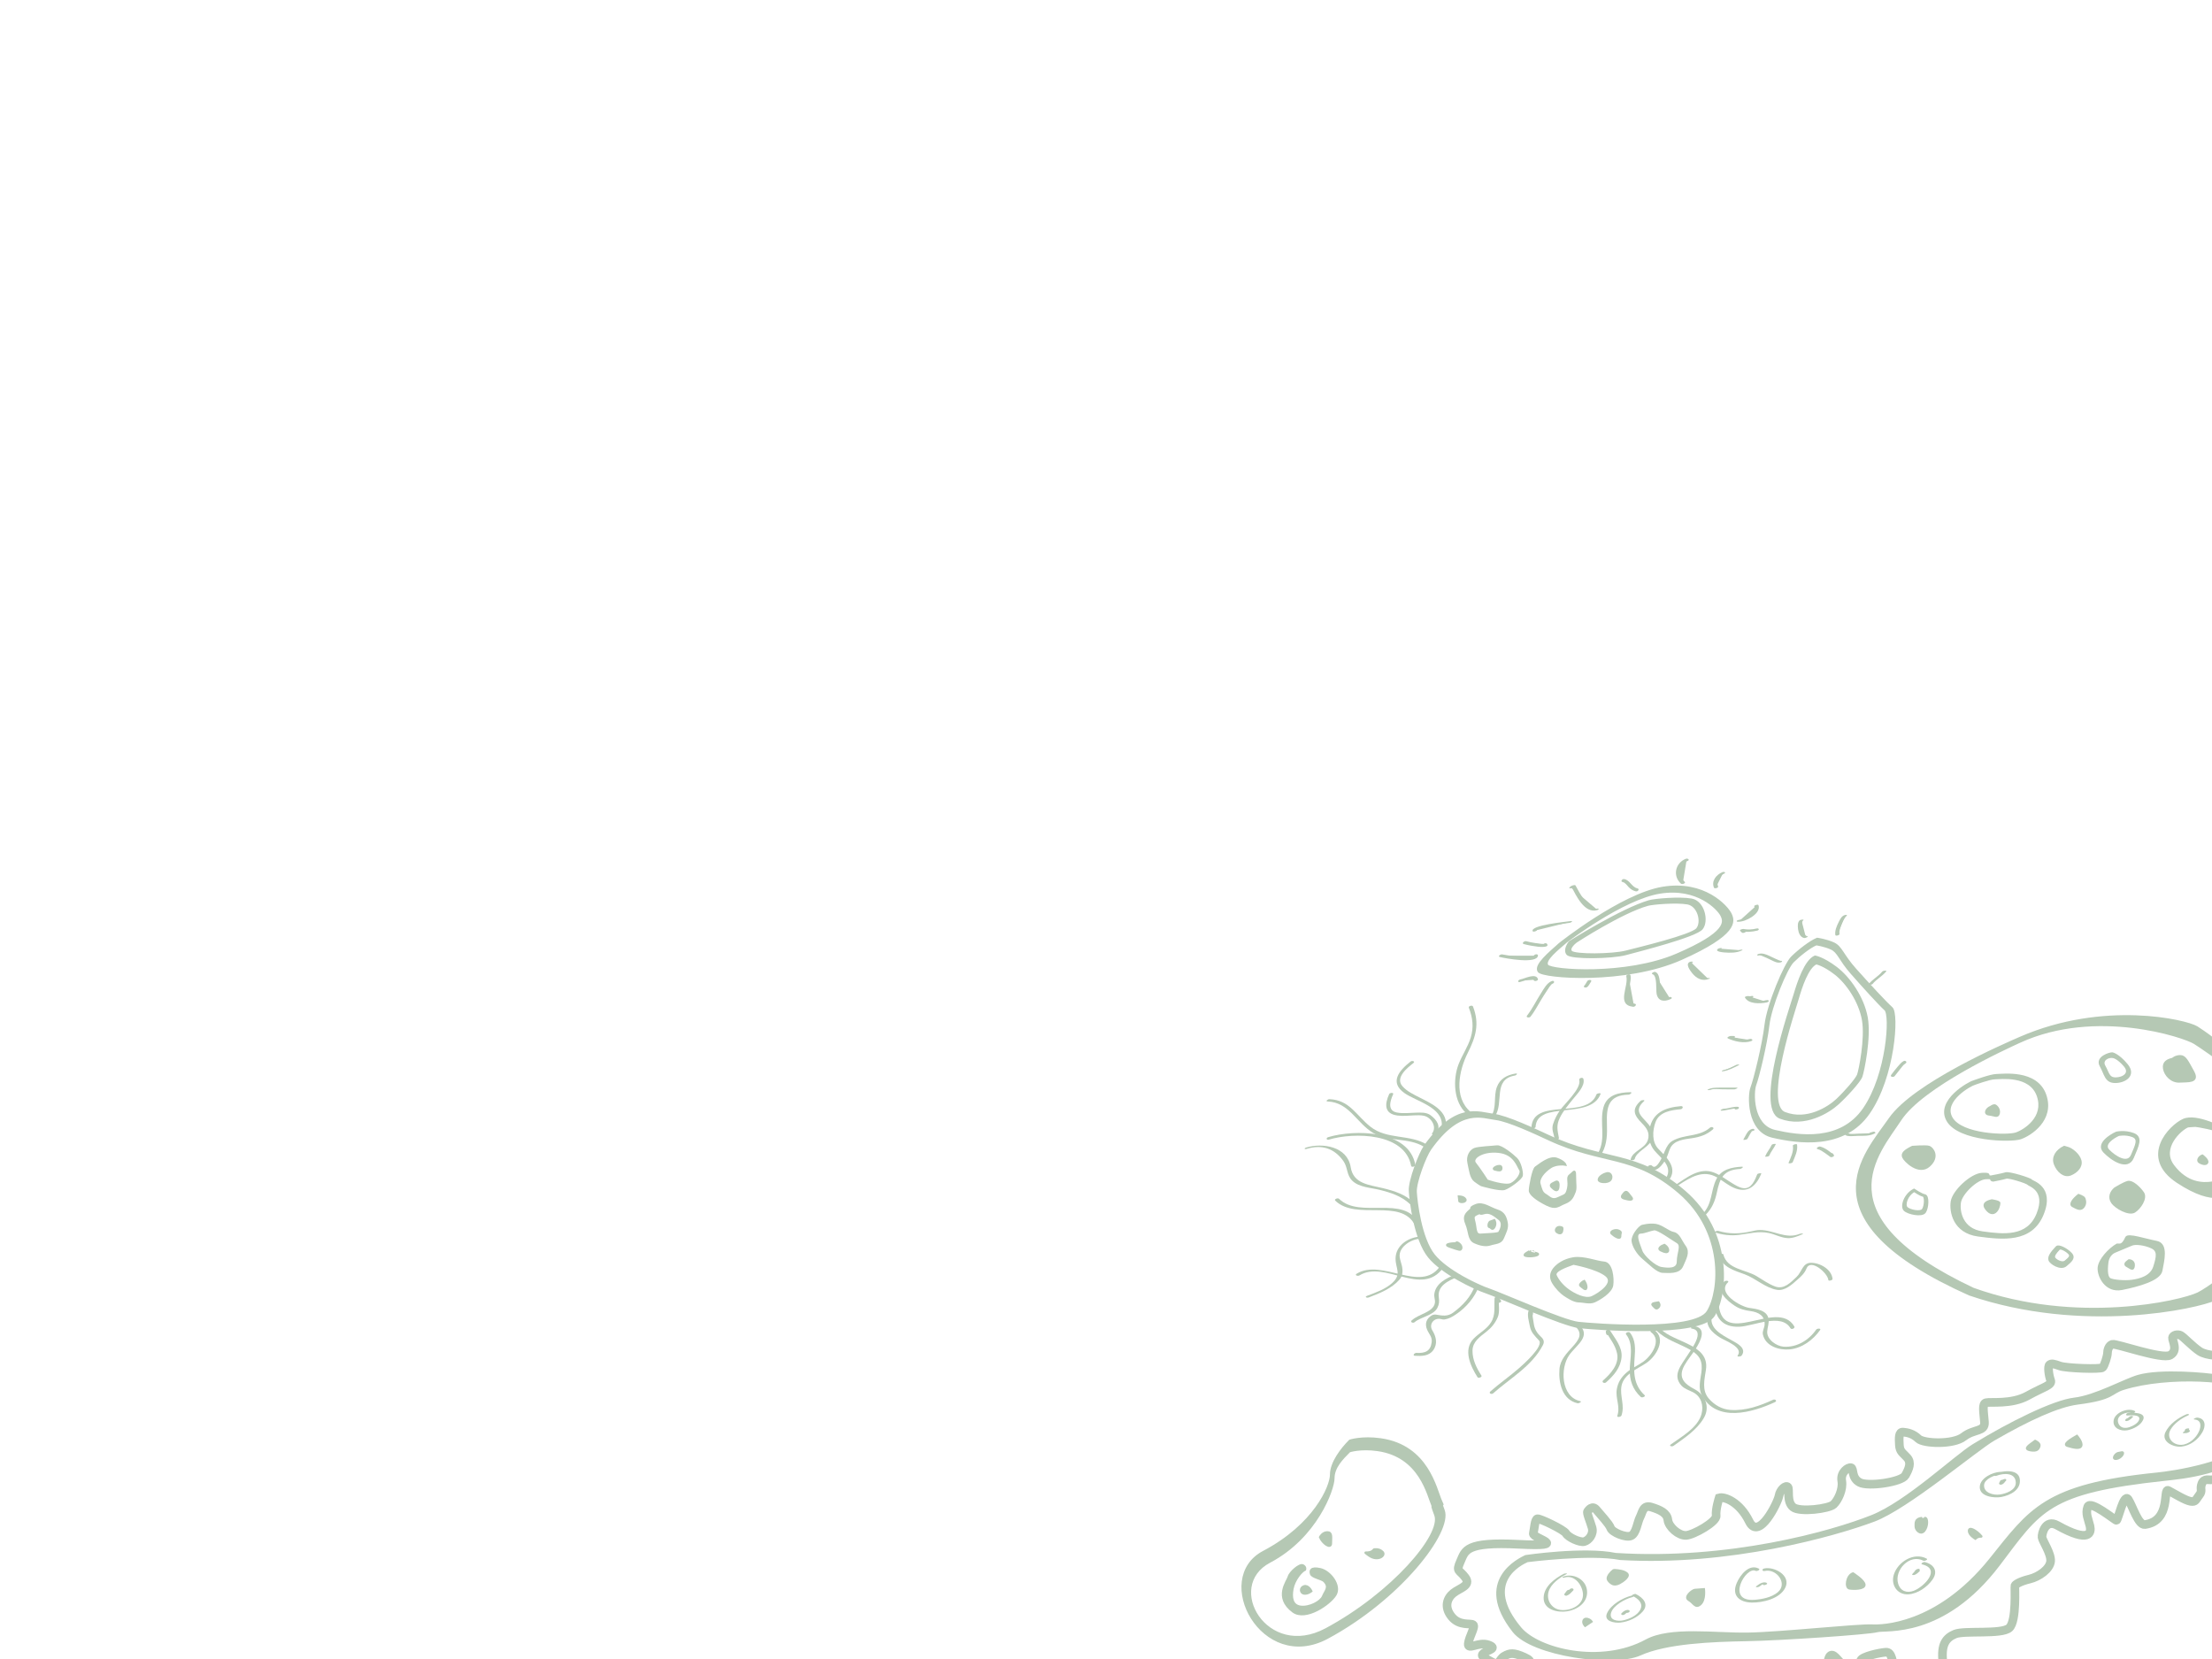 <?xml version="1.0" encoding="utf-8"?>
<!-- Generator: Adobe Illustrator 15.1.0, SVG Export Plug-In . SVG Version: 6.00 Build 0)  -->
<!DOCTYPE svg PUBLIC "-//W3C//DTD SVG 1.1//EN" "http://www.w3.org/Graphics/SVG/1.1/DTD/svg11.dtd">
<svg version="1.1" xmlns="http://www.w3.org/2000/svg" xmlns:xlink="http://www.w3.org/1999/xlink" x="0px" y="0px" width="1024px"
	 height="768px" viewBox="0 0 1024 768" enable-background="new 0 0 1024 768" xml:space="preserve">
<g id="Ebene_1">
	<path fill="#B5C8B4" stroke="#B5C8B4" stroke-miterlimit="10" d="M779.673,551.494c-21.986-18.883-36.73-13.452-62.856-25.609
		c-6.138-2.856-19.396-9.083-25.608-9.829c-6.466-0.774-17.071-5.948-31.557,14.485c-2.436,3.437-7.243,16.038-6.985,20.694
		c0.259,4.657,2.328,22.505,8.795,30.522c6.205,7.694,21.211,14.745,26.644,16.555c5.433,1.812,35.696,15.261,42.939,16.038
		c7.241,0.776,56.131,4.657,62.339-5.432C799.59,598.831,801.659,570.377,779.673,551.494z M790.549,607.188
		c-5.963,9.69-52.92,5.963-59.875,5.217c-6.957-0.746-36.024-13.664-41.241-15.404c-5.218-1.738-19.631-8.51-25.59-15.899
		c-6.211-7.701-8.199-24.843-8.447-29.316c-0.248-4.472,4.37-16.575,6.709-19.876c13.912-19.626,24.099-14.656,30.31-13.913
		c5.965,0.718,18.7,6.697,24.596,9.441c25.093,11.676,39.253,6.46,60.371,24.597C798.498,570.17,796.51,597.499,790.549,607.188z"/>
	<path fill="#B5C8B4" stroke="#B5C8B4" stroke-miterlimit="10" d="M724.659,539.171c0,0-3.986-0.746-6.976,1.246
		s-5.73,5.23-4.982,7.722s0.996,3.986,2.74,4.982s2.989,2.99,5.979,1.495s3.737-0.997,4.484-4.484s-0.748-4.981,0.996-6.228
		s2.242-2.989,2.242,0.747s0.498,5.481-0.249,7.225s-1.246,3.735-4.484,4.981s-3.986,2.99-8.47,0.748s-7.722-4.734-7.722-6.478
		s1.495-9.963,2.74-10.711s6.228-5.232,9.715-3.986S724.659,539.171,724.659,539.171z"/>
	<path fill="#B5C8B4" stroke="#B5C8B4" stroke-miterlimit="10" d="M720.175,547.143c-1.697,0.849-2.99,1.246-1.744,2.491
		s2.74,2.242,2.989,0S721.171,546.645,720.175,547.143z"/>
	<path fill="#B5C8B4" stroke="#B5C8B4" stroke-miterlimit="10" d="M743.84,543.157c-1.84,0.46-3.736,1.744-3.736,2.989
		s3.986,1.495,5.231,0.249S745.832,542.659,743.84,543.157z"/>
	<path fill="#B5C8B4" stroke="#B5C8B4" stroke-miterlimit="10" d="M751.812,552.374c-1.149,1.38-1.495,1.993,0.249,2.491
		s4.483,0.995,2.989-0.748S753.057,550.88,751.812,552.374z"/>
	<path fill="#B5C8B4" stroke="#B5C8B4" stroke-miterlimit="10" d="M697.506,566.075c-0.498-2.491-1.246-4.732-4.484-5.729
		s-6.477-3.736-9.715-2.491s-1.993,1.743-1.993,1.743c-2.74,2.242-3.986,3.488-2.491,6.976s0.997,7.225,3.737,8.47
		s5.23,1.743,7.473,0.996s4.732-0.498,5.729-2.989S698.004,568.566,697.506,566.075z M694.019,570.559
		c-0.498,0.747-5.729,0.747-8.47,0.997s-2.242-2.74-2.989-5.729s-0.748-2.99,2.74-4.484c0,0-0.748,0.996,1.743,0.249
		s4.484,0.747,6.976,2.74S694.517,569.812,694.019,570.559z"/>
	<path fill="#B5C8B4" stroke="#B5C8B4" stroke-miterlimit="10" d="M689.783,565.576c-0.747,0.499-0.996,2.491-0.249,2.491
		s1.246,1.743,2.242,0s0-3.238,0-3.238L689.783,565.576z"/>
	<path fill="#B5C8B4" stroke="#B5C8B4" stroke-miterlimit="10" d="M674.09,575.541c-2.242,0-5.978,0.497-3.238,1.494
		s3.735,1.246,4.732,1.495s1.494-1.495,0-2.74S674.09,575.541,674.09,575.541z"/>
	<path fill="#B5C8B4" stroke="#B5C8B4" stroke-miterlimit="10" d="M675.584,556.11c0.747,0.747,3.487,0.25,2.74-0.996
		s-2.989-1.246-2.989-1.246L675.584,556.11z"/>
	<path fill="#B5C8B4" stroke="#B5C8B4" stroke-miterlimit="10" d="M701.99,536.431c-1.744-1.743-6.977-5.979-8.969-5.729
		s-8.718,0.499-10.462,1.246s-3.487,3.238-2.74,6.477s0.997,6.727,2.989,8.221s2.989,1.992,2.989,1.992s8.471,2.491,10.712,1.744
		s7.722-4.732,7.971-6.228S703.734,538.174,701.99,536.431z M699.534,548.117c-2.781,1.332-11.123-1.599-11.123-1.599
		s-3.614-5.594-5.561-7.991c-1.945-2.397,3.337-6.127,10.844-5.328s8.898,6.66,10.01,8.259
		C704.816,543.057,702.314,546.784,699.534,548.117z"/>
	<path fill="#B5C8B4" stroke="#B5C8B4" stroke-miterlimit="10" d="M692.025,541.413c1.993,0.498,3.238,0.748,2.989-0.996
		S690.032,540.915,692.025,541.413z"/>
	<path fill="#B5C8B4" stroke="#B5C8B4" stroke-miterlimit="10" d="M722.417,568.067c-1.76-0.439-2.74,1.495-1.744,2.242
		s2.242,0.997,2.491-0.498S723.414,568.316,722.417,568.067z"/>
	<path fill="#B5C8B4" stroke="#B5C8B4" stroke-miterlimit="10" d="M707.969,579.277c-1.744,0.997-3.488,1.993-0.748,2.242
		s6.727-0.746,3.737-1.494S707.969,579.277,707.969,579.277z"/>
	<path fill="#B5C8B4" stroke="#B5C8B4" stroke-miterlimit="10" d="M749.569,569.812c-1.555-0.933-4.483,0.248-3.487,1.245
		s3.986,2.99,3.986,1.246S750.814,570.559,749.569,569.812z"/>
	<path fill="#B5C8B4" stroke="#B5C8B4" stroke-miterlimit="10" d="M733.378,592.979c-0.748,0.249-2.491,1.744-1.744,2.242
		s2.491,2.49,2.74,0.996S733.378,592.979,733.378,592.979z"/>
	<path fill="#B5C8B4" stroke="#B5C8B4" stroke-miterlimit="10" d="M742.595,584.509c-3.487-0.249-9.466-2.741-14.199-1.993
		s-7.474,3.239-8.221,3.986c-2.256,2.256-2.739,4.732-1.245,7.224s3.735,4.732,5.23,5.729s4.484,2.989,6.727,2.989
		s4.981,0.996,7.224,0s7.723-4.234,8.221-7.473S746.082,584.758,742.595,584.509z M737.114,600.452
		c-3.238,1.495-8.47-1.246-11.21-3.238s-4.733-4.484-5.729-6.727s4.733-4.234,8.221-5.48c0,0,10.961,1.993,15.195,5.48
		S740.353,598.957,737.114,600.452z"/>
	<path fill="#B5C8B4" stroke="#B5C8B4" stroke-miterlimit="10" d="M779.961,577.035c-1.993-2.739-2.74-5.729-5.231-6.228
		s-5.231-3.238-8.221-3.736s-6.477,0.498-6.477,0.498c-1.744,0.996-4.483,4.734-4.234,6.976s2.241,5.729,4.981,7.971
		s6.477,6.229,8.968,6.229s7.475,0.748,8.969-2.74S781.954,579.774,779.961,577.035z M776.723,584.011
		c0,3.985-4.733,3.487-7.723,2.989s-8.47-5.48-9.217-7.972s-3.899-8.47,0-8.47c1.245,0,4.234-1.245,5.979-1.494
		s8.221,4.483,10.712,5.979S776.723,580.025,776.723,584.011z"/>
	<path fill="#B5C8B4" stroke="#B5C8B4" stroke-miterlimit="10" d="M770.495,576.288c-1.495,0.498-3.239,1.744-1.744,2.491
		s3.487,1.494,3.487,0S770.495,576.288,770.495,576.288z"/>
	<path fill="#B5C8B4" stroke="#B5C8B4" stroke-miterlimit="10" d="M767.755,602.943c-1.246,0.249-3.736,0.248-2.491,1.494
		s1.495,1.743,2.491,0.747S767.755,602.943,767.755,602.943z"/>
	<g>
		<g>
			<path fill="#B5C8B4" d="M741.705,533.711c2.301-4.254,2.342-8.871,2.189-13.59c-0.254-7.787,0.714-13.152,10.037-13.373
				c0.747-0.018,2.043-1.174,0.74-1.143c-5.359,0.127-10.818,1.258-12.392,7.045c-1.902,6.997,1.291,14.201-2.382,20.992
				C739.445,534.48,741.39,534.294,741.705,533.711L741.705,533.711z"/>
		</g>
	</g>
	<g>
		<g>
			<path fill="#B5C8B4" d="M756.762,536.533c0.729-3.301,5.838-5.166,7.633-8.262c1.189-2.053,0.956-4.287-0.19-6.26
				c-2.647-4.558-9.007-6.907-3.144-12.234c0.793-0.721-1.124-0.559-1.518-0.201c-4.334,3.938-3.139,6.699,0.592,10.445
				c2.214,2.222,3.75,4.508,2.711,7.719c-1.355,4.188-7.087,4.921-8.004,9.08C754.708,537.426,756.635,537.107,756.762,536.533
				L756.762,536.533z"/>
		</g>
	</g>
	<g>
		<g>
			<path fill="#B5C8B4" d="M762.977,540.471c3.078,3.631,6.934-1.359,8.453-4.38c0.695-1.384,1.063-2.954,1.688-4.376
				c1.75-3.979,6.658-4.271,10.253-4.822c3.616-0.554,6.747-1.592,9.532-4.027c0.986-0.863-0.561-1.473-1.273-0.85
				c-4.992,4.367-11.861,2.945-17.396,6.123c-1.695,0.973-2.678,2.738-3.434,4.458c-0.549,1.248-3.751,9.747-6.051,7.032
				C764.194,538.977,762.355,539.736,762.977,540.471L762.977,540.471z"/>
		</g>
	</g>
	<g>
		<g>
			<path fill="#B5C8B4" d="M773.31,545.283c2.962-5.393-2.28-9.979-5.594-13.437c-3.106-3.243-2.749-8.46-1.325-12.388
				c1.721-4.75,7.24-5.578,11.593-5.951c1.097-0.094,1.478-1.563,0.162-1.449c-7.296,0.625-13.188,2.952-14.558,10.792
				c-0.622,3.554,0.039,7.09,2.361,9.856c2.823,3.361,8.375,7.115,5.509,12.336C770.926,546.012,772.89,546.047,773.31,545.283
				L773.31,545.283z"/>
		</g>
	</g>
	<g>
		<g>
			<path fill="#B5C8B4" d="M777.097,548.588c5.528-3.603,11.33-7.287,17.827-3.504c2.917,1.699,5.597,4.13,8.842,5.208
				c5.868,1.95,9.469-1.759,11.605-7.009c0.124-0.306-1.707-0.134-1.904,0.35c-1.098,2.7-2.641,6.844-6.408,6.408
				c-1.81-0.21-3.539-1.316-5.073-2.229c-2.86-1.701-5.442-3.816-8.577-5.018c-6.648-2.55-12.6,2.381-17.784,5.76
				C774.828,549.074,776.766,548.805,777.097,548.588L777.097,548.588z"/>
		</g>
	</g>
	<g>
		<g>
			<path fill="#B5C8B4" d="M789.626,562.34c2.923-2.928,4.304-6.302,5.158-10.303c1.411-6.607,2.921-10.455,10.731-10.898
				c0.67-0.038,2.062-1.114,0.766-1.041c-4.613,0.262-9.383,1.199-11.662,5.656c-2.838,5.547-1.737,11.512-6.53,16.314
				C787.303,562.855,789.205,562.763,789.626,562.34L789.626,562.34z"/>
		</g>
	</g>
	<g>
		<g>
			<path fill="#B5C8B4" d="M793.743,570.531c3.715,1.121,7.307,1.604,11.169,1.15c4.826-0.568,9.123-1.93,14.056-0.852
				c2.979,0.65,5.536,2.188,8.638,2.332c2.304,0.106,4.615-0.881,6.685-1.742c1.174-0.489-0.658-0.443-1.113-0.254
				c-6.471,2.695-12.071-1.816-18.552-1.766c-1.31,0.01-2.606,0.334-3.875,0.621c-5.319,1.207-10.159,1.35-15.419-0.238
				C794.89,569.65,793.178,570.361,793.743,570.531L793.743,570.531z"/>
		</g>
	</g>
	<g>
		<g>
			<path fill="#B5C8B4" d="M795.844,581.209c1.343,5.444,7.156,6.994,11.824,8.709c5.137,1.889,9.518,6.28,14.963,7.186
				c3.663,0.608,6.994-2.535,9.458-4.713c1.822-1.61,3.293-2.948,4.206-5.199c1.912-4.714,9.815,2.104,10.105,5.378
				c0.05,0.563,1.992,0.161,1.932-0.518c-0.392-4.424-5.787-7.491-10.01-7.468c-3.887,0.021-4.203,4.258-6.612,6.51
				c-2.711,2.533-5.82,6.001-9.968,4.455c-2.986-1.113-5.824-3.116-8.531-4.764c-5.146-3.131-13.723-3.146-15.436-10.094
				C797.625,580.084,795.69,580.588,795.844,581.209L795.844,581.209z"/>
		</g>
	</g>
	<g>
		<g>
			<path fill="#B5C8B4" d="M798.285,593.207c-4.441,4.262,1.175,8.884,4.832,11.302c2.279,1.507,4.549,2.048,7.215,2.419
				c3.623,0.504,6.818,2.079,6.554,6.345c-0.09,1.44-1.113,2.991-0.8,4.46c1.172,5.471,7.546,7.397,12.399,6.939
				c5.701-0.538,10.945-4.418,14.115-8.992c0.572-0.825-1.398-0.78-1.83-0.156c-3.386,4.885-9.016,8.343-15.087,7.894
				c-3.281-0.242-7.83-3.306-7.594-7.044c0.133-2.085,0.955-3.706,0.615-5.849c-0.635-4.018-5.765-4.626-8.881-5.059
				c-4.093-0.569-15.037-6.895-9.945-11.778C800.734,592.867,798.845,592.671,798.285,593.207L798.285,593.207z"/>
		</g>
	</g>
	<g>
		<g>
			<path fill="#B5C8B4" d="M793.559,602.04c0.166,7.814,3.572,12.468,11.648,12.146c6.49-0.259,19.409-6.541,23.666,0.706
				c0.442,0.754,2.284,0.025,1.768-0.854c-7.96-13.554-34.617,11.644-35.125-12.143C795.494,600.874,793.539,601.17,793.559,602.04
				L793.559,602.04z"/>
		</g>
	</g>
	<g>
		<g>
			<path fill="#B5C8B4" d="M790.73,608.901c-1.57,4.817,1.791,7.965,5.581,10.346c2.302,1.445,10.925,4.473,8.117,8.255
				c-0.532,0.718,1.419,0.572,1.803,0.057c2.556-3.442-2.149-5.733-4.679-7.147c-4.453-2.488-10.898-5.575-8.889-11.744
				C792.89,607.976,790.947,608.237,790.73,608.901L790.73,608.901z"/>
		</g>
	</g>
	<g>
		<g>
			<path fill="#B5C8B4" d="M783.164,615.034c6.471,1.008-0.29,9.649-2.031,12.444c-2.714,4.354-7.182,9.045-2.75,13.955
				c1.354,1.501,3.666,2.197,5.408,3.101c3.824,1.982,4.938,6.179,3.883,10.088c-1.697,6.29-9.285,10.501-14.199,14.035
				c-1.066,0.767,0.563,1.159,1.227,0.682c5.127-3.687,10.646-7.225,13.967-12.756c3.129-5.213,0.785-10.899-4.285-13.528
				c-4.722-2.448-7.777-5.396-4.559-11.07c1.523-2.686,3.625-5.137,5.276-7.771c2.133-3.402,5.2-9.387-0.776-10.318
				C783.641,613.789,782.038,614.858,783.164,615.034L783.164,615.034z"/>
		</g>
	</g>
	<g>
		<g>
			<path fill="#B5C8B4" d="M766.953,616.023c4.057,4.175,10.484,5.974,15.463,8.809c4.532,2.58,5.934,5.396,5.178,10.686
				c-0.472,3.296-1.49,7.148,0.182,10.306c6.826,12.885,23.412,8.112,33.885,3.279c1.203-0.555,0.129-1.561-0.848-1.109
				c-6.176,2.85-12.787,5.187-19.686,4.71c-4-0.276-7.385-2.229-9.998-5.183c-3.469-3.919-2.037-8.964-1.383-13.544
				c1.686-11.783-14.769-12.36-21.021-18.797C768.125,614.563,766.295,615.345,766.953,616.023L766.953,616.023z"/>
		</g>
	</g>
	<g>
		<g>
			<path fill="#B5C8B4" d="M764.242,616.682c5.23,3.615,0.377,10.862-3.389,13.587c-2.619,1.896-5.708,3.149-8.119,5.339
				c-2.293,2.082-3.715,4.36-4.26,7.431c-0.754,4.249,1.736,7.995,0.215,12.424c-0.268,0.778,1.692,0.539,1.943-0.193
				c1.637-4.758-0.84-8.899,0-13.634c0.964-5.433,7.379-7.94,11.461-10.637c4.668-3.083,9.548-11.274,3.662-15.342
				C765.146,615.234,763.396,616.098,764.242,616.682L764.242,616.682z"/>
		</g>
	</g>
	<g>
		<g>
			<path fill="#B5C8B4" d="M752.749,617.714c3.576,4.474,1.896,10.736,1.72,15.996c-0.17,5.11,1.299,9.483,5.097,12.975
				c0.589,0.542,2.413-0.231,1.777-0.816c-5.178-4.76-5.14-10.7-4.631-17.245c0.321-4.134,0.538-8.32-2.186-11.726
				C754.027,616.272,752.178,616.999,752.749,617.714L752.749,617.714z"/>
		</g>
	</g>
	<g>
		<g>
			<path fill="#B5C8B4" d="M745.515,617.047c-0.052-0.292-0.104-0.583-0.157-0.875c-0.62,0.167-1.241,0.333-1.862,0.499
				c1.959,3.219,4.292,6.077,5.095,9.851c1.078,5.058-2.982,9.408-6.396,12.455c-0.978,0.871,0.539,1.647,1.303,0.965
				c3.564-3.18,6.712-6.72,7.172-11.652c0.443-4.75-3.128-8.744-5.411-12.494c-0.452-0.742-1.703-0.181-1.862,0.499
				c-0.101,0.426,0.094,0.855,0.188,1.271C743.801,618.521,745.734,618.011,745.515,617.047L745.515,617.047z"/>
		</g>
	</g>
	<g>
		<g>
			<path fill="#B5C8B4" d="M728.879,613.695c4.2,3.57,2.058,6.523-0.949,9.819c-2.668,2.925-5.67,6.043-6.004,10.188
				c-0.521,6.44,1.27,14.321,8.391,15.907c0.564,0.126,2.271-0.75,1.199-0.988c-8.908-1.984-9.375-15.29-5.03-21.374
				c3.362-4.708,10.594-8.847,4.194-14.285C730.188,612.545,728.4,613.289,728.879,613.695L728.879,613.695z"/>
		</g>
	</g>
	<g>
		<g>
			<path fill="#B5C8B4" d="M710.215,606.654c-0.431-0.438-0.604-0.664-1.219-0.692c-0.477-0.021-1.025,0.13-1.258,0.592
				c-0.99,1.967,0.102,5.304,0.459,7.307c0.536,2.994,2.295,4.543,4.225,6.64c2.416,2.624-7.357,11.219-9.033,12.703
				c-4.326,3.83-9.119,7.095-13.445,10.929c-0.98,0.869,0.556,1.523,1.281,0.881c7.928-7.025,17.992-12.619,23.032-22.332
				c0.835-1.608,0.298-2.752-0.921-3.875c-1.652-1.524-2.772-3.212-3.207-5.463c-0.203-1.057-0.361-2.12-0.514-3.184
				c-0.043-0.354-0.084-0.709-0.126-1.063c0.464-1.382,0.116-1.912-1.044-1.59C709.059,608.13,710.888,607.34,710.215,606.654
				L710.215,606.654z"/>
		</g>
	</g>
	<g>
		<g>
			<path fill="#B5C8B4" d="M694.887,602.148c-0.379-0.567-0.758-1.136-1.136-1.704c-0.327-0.491-1.821-0.087-1.862,0.5
				c-0.283,3.961,0.574,7.644-1.641,11.21c-2.02,3.252-5.475,4.893-8.075,7.581c-5.003,5.171-1.364,12.83,1.836,17.84
				c0.37,0.579,2.243-0.064,1.789-0.775c-2.24-3.507-4.177-7.289-4.129-11.55c0.046-4.119,3.431-6.416,6.306-8.669
				c2.398-1.882,4.159-3.967,5.377-6.799c1.128-2.623,0.279-6.346,0.473-9.063c-0.621,0.167-1.241,0.333-1.862,0.5
				c0.378,0.567,0.757,1.136,1.136,1.704C693.48,603.499,695.352,602.847,694.887,602.148L694.887,602.148z"/>
		</g>
	</g>
	<g>
		<g>
			<path fill="#B5C8B4" d="M682.848,595.057c-1.846,5.212-5.743,9.351-10.13,12.586c-2.614,1.929-5.071,1.416-7.968,0.931
				c-0.607-0.103-1.416,0.052-1.959,0.373c-2.574,1.522-3.275,3.941-2.131,6.627c0.886,2.081,2.424,3.285,2.105,5.783
				c-0.523,4.123-2.971,5.153-7.061,4.93c-0.904-0.05-1.992,1.28-0.682,1.352c3.137,0.172,6.457,0.178,8.467-2.59
				c2.162-2.979,1.325-6.337-0.414-9.156c-1.758-2.852,0.751-6.07,4.045-5.243c0.529,0.133,1.129,0.253,1.668,0.162
				c2.011-0.34,3.494-1.214,5.195-2.338c4.666-3.084,8.832-7.94,10.703-13.227C685.053,594.215,683.121,594.285,682.848,595.057
				L682.848,595.057z"/>
		</g>
	</g>
	<g>
		<g>
			<path fill="#B5C8B4" d="M673.68,590.027c-4.149,1.729-8.989,4.029-9.693,8.958c-0.131,0.923,0.139,2.022,0.265,2.923
				c0.419,3-2.044,4.586-4.351,5.758c-2.169,1.102-4.449,1.905-6.314,3.51c-0.994,0.854,0.543,1.537,1.285,0.898
				c2.82-2.424,8.664-3.091,10.507-6.583c0.899-1.704,0.944-3.105,0.681-4.989c-0.735-5.254,4.424-7.626,8.482-9.316
				C675.764,590.676,674.68,589.611,673.68,590.027L673.68,590.027z"/>
		</g>
	</g>
	<g>
		<g>
			<path fill="#B5C8B4" d="M629.296,590.439c11.804-7.26,28.937,10.242,38.798-3.557c0.705-0.987-1.121-1.172-1.6-0.504
				c-8.811,12.33-26.734-3.951-38.458,3.26C626.921,590.325,628.547,590.899,629.296,590.439L629.296,590.439z"/>
		</g>
	</g>
	<g>
		<g>
			<path fill="#B5C8B4" d="M657.205,572.48c-5.435,0.393-11.107,4.176-11.159,10.096c-0.04,4.686,2.96,7.178-1.45,11.268
				c-3.184,2.955-7.766,4.526-11.762,6.042c-1.267,0.479-0.104,1.081,0.754,0.756c5.111-1.938,10.566-4.084,14.269-8.269
				c1.596-1.803,1.614-4.215,1.11-6.422c-0.301-1.323-0.788-2.539-0.988-3.893c-0.697-4.697,5.12-8.27,8.953-8.545
				C657.867,573.445,658.547,572.385,657.205,572.48L657.205,572.48z"/>
		</g>
	</g>
	<g>
		<g>
			<path fill="#B5C8B4" d="M618.123,555.806c9.758,9.474,30.367-1.444,36.924,11.361c0.373,0.73,2.223,0.044,1.771-0.836
				c-6.884-13.448-27.205-1.927-36.923-11.361C619.291,554.383,617.463,555.165,618.123,555.806L618.123,555.806z"/>
		</g>
	</g>
	<g>
		<g>
			<path fill="#B5C8B4" d="M654.568,556.756c-4.175-3.865-8.891-5.377-14.315-6.709c-6.39-1.568-13.735-1.969-14.961-9.679
				c-1.538-9.674-12.997-11.427-20.57-9.161c-1.114,0.332-0.952,0.981,0.173,0.645c7.104-2.123,12.771-0.258,16.968,5.592
				c2.163,3.016,1.396,6.494,4.191,9.191c3.14,3.027,8.64,3.196,12.618,4.186c5.281,1.313,10.006,2.834,14.08,6.607
				C653.143,557.789,654.898,557.063,654.568,556.756L654.568,556.756z"/>
		</g>
	</g>
	<g>
		<g>
			<path fill="#B5C8B4" d="M615.188,527.561c11.646-3.479,35.223-3.203,38.075,12.181c0.146,0.785,2.083,0.3,1.932-0.518
				c-3.017-16.268-28.077-16.468-40.315-12.813C613.718,526.757,614.014,527.91,615.188,527.561L615.188,527.561z"/>
		</g>
	</g>
	<g>
		<g>
			<path fill="#B5C8B4" d="M660.68,529.931c-8.031-4.995-18.566-2.253-26.235-8.321c-6.697-5.299-9.624-12.389-19.034-12.774
				c-0.72-0.029-2.063,1.026-0.756,1.08c9.856,0.403,13.301,9.851,20.936,14.509c7.07,4.313,16.49,2.042,23.549,6.433
				C659.666,531.184,661.455,530.413,660.68,529.931L660.68,529.931z"/>
		</g>
	</g>
	<g>
		<g>
			<path fill="#B5C8B4" d="M664.796,524.773c2.544-3.27,0.335-6.372-2.56-8.514c-1.898-1.403-4.483-1.236-6.712-1.174
				c-2.942,0.08-5.94,0.483-8.858-0.068c-4.529-0.857-3.131-5.396-1.752-8.422c0.424-0.93-1.518-0.785-1.82-0.121
				c-2.199,4.824-2.23,9.084,3.734,9.922c2.572,0.361,5.27,0.054,7.849-0.063c1.478-0.066,2.993-0.117,4.45,0.184
				c3.471,0.718,6.178,5.141,3.849,8.135C662.392,525.402,664.359,525.335,664.796,524.773L664.796,524.773z"/>
		</g>
	</g>
	<g>
		<g>
			<path fill="#B5C8B4" d="M669.402,520.643c0.262-6.705-7.031-9.911-12.074-12.494c-2.854-1.461-6.028-2.89-8.149-5.375
				c-3.383-3.965,2.341-8.479,5.104-10.633c1.036-0.807-0.559-1.286-1.246-0.75c-5.455,4.248-9.885,9.687-2.861,14.629
				c5.408,3.807,17.605,6.475,17.281,14.811C667.42,521.756,669.373,521.416,669.402,520.643L669.402,520.643z"/>
		</g>
	</g>
	<g>
		<g>
			<path fill="#B5C8B4" d="M680.681,514.651c-7.86-6.78-5.267-19.139-1.228-27.188c3.707-7.386,5.586-13.457,2.439-21.519
				c-0.307-0.788-2.223-0.228-1.932,0.518c1.809,4.636,2.35,9.043,0.892,13.839c-1.319,4.342-4.033,8.205-5.659,12.439
				c-2.682,6.99-2.314,17.527,3.708,22.72C679.494,515.973,681.312,515.195,680.681,514.651L680.681,514.651z"/>
		</g>
	</g>
	<g>
		<g>
			<path fill="#B5C8B4" d="M692.043,516.746c4.326-6.227-1.133-17.008,9.185-18.83c0.86-0.152,1.641-1.176,0.299-0.939
				c-3.954,0.698-7.138,2.361-8.595,6.281c-1.594,4.288,0.037,9.621-2.67,13.516C689.801,517.438,691.724,517.205,692.043,516.746
				L692.043,516.746z"/>
		</g>
	</g>
	<g>
		<g>
			<path fill="#B5C8B4" d="M710.859,521.735c0.584-12.506,25.533-3.073,30.107-15.337c0.208-0.559-1.703-0.317-1.924,0.273
				c-4.391,11.772-29.445,1.158-30.107,15.337C708.902,522.724,710.832,522.307,710.859,521.735L710.859,521.735z"/>
		</g>
	</g>
	<g>
		<g>
			<path fill="#B5C8B4" d="M721.656,526.727c-0.666-3.564-1.268-5.701,0.404-9.2c1.526-3.198,3.967-6.016,6.159-8.772
				c1.803-2.27,5.679-6.004,4.798-9.294c-0.254-0.95-2.186-0.433-1.932,0.518c1.053,3.933-6.872,11.034-8.94,14.027
				c-1.351,1.954-2.444,4.047-3.171,6.309c-0.824,2.57,0.283,4.433,0.75,6.931C719.902,528.199,721.838,527.698,721.656,526.727
				L721.656,526.727z"/>
		</g>
	</g>
	<path fill="#B5C8B4" stroke="#B5C8B4" stroke-miterlimit="10" d="M668.301,699.165c-3.721-9.92,1.238,1.24-1.241-4.34
		s-6.199-25.423-27.899-28.521c-8.681-1.24-14.261,0.62-14.261,0.62c-3.72,3.72-8.729,10.125-8.729,15.705
		s-7.684,23.387-31.244,35.787s-0.622,55.962,29.539,39.764C647.946,740.2,672.021,709.085,668.301,699.165z M613.896,754.205
		c-27.634,14.841-47.716-19.882-26.13-31.243s29.539-33.516,29.539-38.628s3.976-9.089,7.385-12.497c0,0,5.112-1.704,13.065-0.568
		c19.882,2.839,23.29,21.019,25.562,26.131s-2.271-5.112,1.137,3.977S644.572,737.731,613.896,754.205z"/>
	<path fill="#B5C8B4" stroke="#B5C8B4" stroke-miterlimit="10" d="M636.051,717.281c-2.271,2.84-6.248-0.001-2.271,2.84
		s7.952,0,6.248-1.704S636.051,717.281,636.051,717.281z"/>
	<path fill="#B5C8B4" stroke="#B5C8B4" stroke-miterlimit="10" d="M611.057,711.601c1.137,2.841,5.113,5.682,5.113,2.841
		s0.568-5.113-1.705-5.113C612.193,709.328,611.057,711.601,611.057,711.601z"/>
	<path fill="#B5C8B4" stroke="#B5C8B4" stroke-miterlimit="10" d="M603.672,734.323c-2.04,0.643-1.738,3.15,0,3.408
		c1.74,0.258,3.408-1.137,3.408-1.137S605.713,733.681,603.672,734.323z"/>
	<path fill="#B5C8B4" stroke="#B5C8B4" stroke-miterlimit="10" d="M604.152,726.65c-1.764,0.756-5.04,4.787-5.796,8.819
		s-0.252,7.812,3.78,8.315c4.031,0.504,9.322-2.268,10.33-4.788c1.009-2.521,3.276-4.282,0.504-7.055
		c-1.083-1.084-5.543-1.765-6.047-3.276s-0.252-3.275,4.283-2.268c4.536,1.008,9.576,7.559,7.057,11.843
		c-2.521,4.284-13.859,12.096-19.655,7.812c-8.925-6.598-2.521-14.111-2.017-16.127s5.041-6.047,6.553-5.291
		S604.152,726.65,604.152,726.65z"/>
	<path fill="#B5C8B4" stroke="#B5C8B4" stroke-miterlimit="10" d="M864.146,471.033c-1.669-9.217-8.066-18.435-14.183-23.043
		c-6.117-4.609-9.733-5.151-9.733-5.151c-4.448,1.897-7.786,11.929-9.454,17.622c-1.667,5.693-18.075,52.592-6.673,56.931
		c11.401,4.339,22.522-2.709,26.695-6.505c4.171-3.797,10.011-10.304,10.846-12.473
		C862.477,496.245,865.813,480.252,864.146,471.033z M860.173,497.605c-0.756,2.016-6.048,8.063-9.828,11.592
		s-13.858,10.079-24.19,6.047s4.536-47.625,6.048-52.916s4.536-14.615,8.567-16.379c0,0,3.276,0.504,8.819,4.787
		c5.543,4.284,11.34,12.852,12.852,21.419S860.929,495.59,860.173,497.605z"/>
	<path fill="#B5C8B4" stroke="#B5C8B4" stroke-miterlimit="10" d="M875.705,466.656c-2.985-2.67-10.857-11.217-16.829-17.893
		c-5.97-6.676-6.515-10.415-10.042-12.018c-3.529-1.604-7.6-2.137-7.6-2.137c-3.258,1.336-8.415,5.341-11.672,8.545
		c-3.257,3.205-11.128,21.9-12.214,31.247c-1.086,9.346-5.157,25.638-6.515,29.109s-1.899,20.029,9.771,22.7
		c11.671,2.67,32.843,5.875,44.514-10.951C876.792,498.436,878.69,469.327,875.705,466.656z M862.944,513.229
		c-10.836,15.875-30.49,12.852-41.325,10.332s-10.331-18.144-9.071-21.419s5.039-18.647,6.048-27.466
		c1.009-8.819,8.315-26.459,11.339-29.482c3.023-3.024,7.812-6.805,10.835-8.064c0,0,3.78,0.504,7.056,2.017s3.78,5.04,9.323,11.339
		s12.852,14.363,15.623,16.883C875.543,469.888,873.78,497.354,862.944,513.229z"/>
	<g>
		<path fill="#B5C8B4" d="M802.216,480.219c-0.252,0-1.512,0-1.512,0c2.521,1.26,7.812,2.016,9.575,1.26"/>
		<g>
			<path fill="#B5C8B4" d="M802.571,479.596c-0.504,0-1.008,0-1.512,0c-0.357,0-2.045,0.698-1.112,1.135
				c3.041,1.423,7.473,2.399,10.736,1.229c1.261-0.452,0.127-1.298-0.809-0.963c-2.371,0.849-6.24-0.272-8.414-1.29
				c-0.371,0.379-0.742,0.757-1.112,1.135c0.504,0,1.008,0,1.512,0C802.682,480.842,803.879,479.596,802.571,479.596
				L802.571,479.596z"/>
		</g>
	</g>
	<g>
		<path fill="#B5C8B4" d="M804.232,493.07c-1.008,0.504-4.284,2.268-6.3,2.52"/>
		<g>
			<path fill="#B5C8B4" d="M803.685,492.977c-1.754,0.885-3.599,1.993-5.563,2.293c-0.747,0.114-1.744,0.849-0.379,0.641
				c2.501-0.383,4.806-1.62,7.037-2.746C805.916,492.592,804.104,492.765,803.685,492.977L803.685,492.977z"/>
		</g>
	</g>
	<g>
		<g>
			<path fill="#B5C8B4" d="M804.1,503.496c-2.613-0.008-5.223-0.063-7.836-0.009c-1.814,0.038-3.989-0.042-5.627,0.88
				c-0.835,0.469,1.121,0.291,1.488,0.084c0.911-0.512,4.101-0.171,5.333-0.178c1.799-0.008,3.597,0.034,5.396,0.041
				C803.276,504.315,805.063,503.5,804.1,503.496L804.1,503.496z"/>
		</g>
	</g>
	<g>
		<g>
			<path fill="#B5C8B4" d="M804.862,513.184c0.777-1.118-1.45-0.818-1.976-0.756c-1.683,0.2-3.357,0.82-5.053,0.869
				c-0.57,0.016-2.101,0.908-0.811,0.871c1.101-0.031,2.201-0.311,3.276-0.523c0.677-0.135,1.353-0.264,2.034-0.366
				c0.147-0.022,0.879-0.169,0.765-0.005C802.686,513.867,804.577,513.594,804.862,513.184L804.862,513.184z"/>
		</g>
	</g>
	<g>
		<g>
			<path fill="#B5C8B4" d="M812.254,523.049c-0.467-1.203-2.485,0.108-2.984,0.733c-0.902,1.13-1.476,2.501-2.207,3.739
				c-0.162,0.273,0.695,0.145,0.758,0.133c0.32-0.061,0.954-0.18,1.141-0.496c0.466-0.788,0.877-1.607,1.335-2.398
				c0.244-0.422,0.503-0.836,0.788-1.23c0.12-0.165,0.248-0.32,0.399-0.457c0.441-0.336,0.017-0.242-1.276,0.281
				c0.063,0.035,0.092,0.153,0.115,0.213C810.48,523.977,812.373,523.357,812.254,523.049L812.254,523.049z"/>
		</g>
	</g>
	<g>
		<g>
			<path fill="#B5C8B4" d="M820.163,530.031c-0.847,1.86-2.26,3.385-3.024,5.291c-0.133,0.331,1.707,0.148,1.904-0.342
				c0.766-1.908,2.179-3.432,3.024-5.293C822.205,529.385,820.386,529.54,820.163,530.031L820.163,530.031z"/>
		</g>
	</g>
	<g>
		<path fill="#B5C8B4" d="M830.942,530.111c0.504,2.521-1.008,5.544-2.016,8.063"/>
		<g>
			<path fill="#B5C8B4" d="M829.977,530.37c0.417,2.79-0.986,5.448-2.007,7.96c-0.175,0.432,1.697,0.223,1.914-0.311
				c1.05-2.585,2.453-5.297,2.024-8.167C831.837,529.378,829.892,529.805,829.977,530.37L829.977,530.37z"/>
		</g>
	</g>
	<g>
		<path fill="#B5C8B4" d="M842.03,531.372c1.26,0.252,4.283,2.268,5.795,3.527c0.504,0.504,0-0.252-0.252-0.504"/>
		<g>
			<path fill="#B5C8B4" d="M841.458,531.967c1.244,0.304,2.396,1.147,3.446,1.848c0.603,0.4,1.187,0.83,1.758,1.273
				c0.419,0.325,0.692,0.675,1.271,0.592c0.3-0.043,1.321-0.377,1.072-0.89c-0.145-0.298-0.323-0.551-0.543-0.8
				c-0.521-0.588-2.365,0.146-1.779,0.811c0.137,0.154,0.299,0.318,0.391,0.507c0.357-0.297,0.714-0.593,1.071-0.89
				c-0.014,0.002-0.026,0.004-0.04,0.006c0.261,0.075,0.522,0.15,0.783,0.227c-1.704-1.521-4.025-3.324-6.286-3.873
				C841.869,530.598,840.313,531.689,841.458,531.967L841.458,531.967z"/>
		</g>
	</g>
	<g>
		<path fill="#B5C8B4" d="M855.133,525.072c0,0.252,10.079,0.756,12.096-0.504c-0.252-0.504-0.504,0-1.008,0"/>
		<g>
			<path fill="#B5C8B4" d="M854.227,525.417c1.092,0.915,4.476,0.404,5.793,0.409c2.468,0.011,5.527,0.119,7.779-1.08
				c0.134-0.07,0.568-0.322,0.336-0.522c-0.087-0.075-0.175-0.149-0.262-0.224c-0.298-0.256-0.947-0.04-1.255,0.068
				c-0.164,0.047-0.329,0.096-0.493,0.143c-1.14,0.297-0.945,1.012,0.191,0.715c0.343-0.09,0.666-0.188,1-0.306
				c-0.418,0.022-0.837,0.046-1.255,0.069c0.087,0.074,0.174,0.148,0.261,0.224c0.112-0.175,0.224-0.349,0.336-0.522
				c-1.565,0.834-4.107,0.55-5.829,0.557c-0.852,0.004-4.088,0.369-4.79-0.22C855.601,524.36,853.853,525.104,854.227,525.417
				L854.227,525.417z"/>
		</g>
	</g>
	<g>
		<path fill="#B5C8B4" d="M881.592,491.81c-1.009,0.505-3.78,4.032-5.292,6.048"/>
		<g>
			<path fill="#B5C8B4" d="M881.164,491.239c-1.048,0.598-1.847,1.587-2.623,2.489c-1.067,1.238-2.067,2.537-3.05,3.844
				c-0.74,0.983,1.086,1.277,1.617,0.57c0.85-1.129,1.718-2.242,2.618-3.33c0.644-0.779,1.396-1.92,2.293-2.433
				C883.159,491.73,882.122,490.691,881.164,491.239L881.164,491.239z"/>
		</g>
	</g>
	<g>
		<path fill="#B5C8B4" d="M872.268,449.729c-1.764,2.268-4.535,3.527-6.299,5.796"/>
		<g>
			<path fill="#B5C8B4" d="M871.377,449.74c-1.817,2.234-4.478,3.557-6.299,5.796c-0.495,0.609,1.427,0.412,1.781-0.023
				c1.817-2.234,4.478-3.556,6.299-5.796C873.653,449.107,871.731,449.305,871.377,449.74L871.377,449.74z"/>
		</g>
	</g>
	<g>
		<path fill="#B5C8B4" d="M854.125,424.026c-1.008,0-4.031,6.3-3.527,8.567"/>
		<g>
			<path fill="#B5C8B4" d="M854.272,423.548c-1.624,0.303-2.343,1.825-3.031,3.177c-0.896,1.758-1.941,4.104-1.609,6.128
				c0.095,0.578,2.037,0.128,1.932-0.518c-0.243-1.487,0.422-3.11,0.961-4.466c0.305-0.768,0.669-1.514,1.073-2.232
				c0.15-0.267,0.319-0.521,0.491-0.775c0.352-0.516,0.796-0.525-0.111-0.356C854.842,424.344,855.61,423.299,854.272,423.548
				L854.272,423.548z"/>
		</g>
	</g>
	<g>
		<path fill="#B5C8B4" d="M833.967,426.042c-1.261,0.756-1.009,7.308,2.016,7.812"/>
		<g>
			<path fill="#B5C8B4" d="M833.22,425.986c-1.175,0.885-1,2.878-0.841,4.16c0.21,1.689,0.986,3.684,2.815,4.102
				c0.477,0.109,2.181-0.65,1.576-0.789c-1.581-0.361-2.139-2.109-2.411-3.521c-0.167-0.864-0.5-3.194,0.354-3.84
				C835.519,425.491,833.583,425.711,833.22,425.986L833.22,425.986z"/>
		</g>
	</g>
	<g>
		<path fill="#B5C8B4" d="M814.312,441.917c2.016-0.756,8.567,3.78,9.827,3.276"/>
		<g>
			<path fill="#B5C8B4" d="M814.406,442.271c0.663-0.181,1.942,0.533,2.539,0.78c1.064,0.442,2.096,0.966,3.135,1.463
				c1.309,0.626,2.67,1.391,4.153,1.033c1.146-0.277,0.947-0.982-0.189-0.707c0.392-0.096-0.545-0.313-0.669-0.359
				c-0.46-0.174-0.905-0.389-1.351-0.596c-1.042-0.482-2.069-0.997-3.116-1.468c-1.475-0.662-3.07-1.296-4.691-0.854
				C813.084,441.873,813.271,442.58,814.406,442.271L814.406,442.271z"/>
		</g>
	</g>
	<g>
		<path fill="#B5C8B4" d="M810.784,461.572c-0.757,0-1.261,0.504-2.017,0c1.26,2.52,6.552,2.52,9.071,2.016c0-0.252-0.252,0-0.756,0
			"/>
		<g>
			<path fill="#B5C8B4" d="M810.925,461.068c-0.42,0.057-0.968,0.221-1.384,0.053c-0.297-0.119-2.077,0.133-1.739,0.709
				c1.79,3.059,6.896,2.813,9.896,2.262c0.292-0.055,1.416-0.372,1.04-0.873c-0.028-0.037-0.057-0.074-0.084-0.112
				c-0.198-0.265-0.77-0.137-1.02-0.081c-0.138,0.02-0.274,0.039-0.411,0.059c-0.905,0.121-1.624,1.186-0.281,1.008
				c0.318-0.043,0.62-0.096,0.933-0.166c-0.34-0.026-0.68-0.053-1.02-0.08c0.028,0.037,0.057,0.074,0.084,0.111
				c0.347-0.291,0.693-0.582,1.04-0.873c-2.429,0.447-6.78,0.732-8.246-1.771c-0.579,0.236-1.159,0.474-1.739,0.71
				c0.975,0.393,1.633,0.188,2.649,0.053C811.549,461.953,812.268,460.889,810.925,461.068L810.925,461.068z"/>
		</g>
	</g>
	<g>
		<path fill="#B5C8B4" d="M718.561,454.769c-2.268,0.504-8.567,12.852-10.835,15.623"/>
		<g>
			<path fill="#B5C8B4" d="M718.396,454.155c-2.334,0.829-3.788,3.728-5.042,5.679c-2.174,3.382-3.947,7.136-6.429,10.307
				c-0.746,0.954,1.096,1.145,1.6,0.502c1.834-2.346,3.248-5.041,4.78-7.586c0.96-1.594,1.94-3.174,2.978-4.719
				c0.497-0.74,1.574-2.648,2.441-2.956C719.861,454.979,719.563,453.741,718.396,454.155L718.396,454.155z"/>
		</g>
	</g>
	<g>
		<path fill="#B5C8B4" d="M711.001,453.509c-0.504-2.269-5.292,0.252-7.308,0.504"/>
		<g>
			<path fill="#B5C8B4" d="M711.967,453.25c-0.943-3.029-6.311-0.133-8.16,0.156c-0.979,0.153-1.551,1.42-0.227,1.213
				c1.199-0.188,5.97-2.41,6.455-0.852C710.273,454.535,712.201,454,711.967,453.25L711.967,453.25z"/>
		</g>
	</g>
	<g>
		<path fill="#B5C8B4" d="M694.874,442.422c2.771,0.756,16.379,2.268,16.127,0"/>
		<g>
			<path fill="#B5C8B4" d="M694.303,443.02c2.369,0.596,17.364,3.434,17.672-0.691c0.068-0.919-1.889-0.591-1.947,0.188
				c-0.115,1.549-13.121-0.324-14.582-0.691C694.707,441.638,693.156,442.73,694.303,443.02L694.303,443.02z"/>
		</g>
	</g>
	<g>
		<path fill="#B5C8B4" d="M705.962,436.374c0,0,2.771,0.756,3.527,0.756c1.26,0.252,6.552,1.008,5.796,0.252"/>
		<g>
			<path fill="#B5C8B4" d="M705.407,437.037c2.183,0.59,4.388,0.967,6.632,1.232c0.523,0.063,5.437,0.527,4.129-1.317
				c-0.52-0.733-2.355,0.026-1.766,0.859c-0.588-0.828,1.26-0.847,0.174-0.825c-0.493,0.01-0.996-0.059-1.486-0.105
				c-0.854-0.084-1.707-0.207-2.555-0.341c-1.357-0.214-2.688-0.468-4.019-0.829C705.666,435.481,704.231,436.719,705.407,437.037
				L705.407,437.037z"/>
		</g>
	</g>
	<g>
		<path fill="#B5C8B4" d="M710.497,430.83c-1.512-2.268,14.867-3.779,16.379-4.031"/>
		<g>
			<path fill="#B5C8B4" d="M711.463,430.571c-0.67-1.436,13.438-3.104,15.244-3.376c0.811-0.122,1.693-0.998,0.338-0.794
				c-1.787,0.269-18.809,1.911-17.514,4.688C709.773,431.609,711.644,430.959,711.463,430.571L711.463,430.571z"/>
		</g>
	</g>
	<g>
		<path fill="#B5C8B4" d="M727.38,410.924c0.252-0.504,0.504-0.756,1.008-0.756c1.765,3.275,6.552,12.347,10.836,10.835"/>
		<g>
			<path fill="#B5C8B4" d="M728.335,410.764c-0.039-0.068-0.078-0.137-0.117-0.203c-0.266-0.045-0.53-0.09-0.796-0.135
				c2.195,4.08,6.023,12.546,11.892,10.912c1.127-0.313,0.951-0.985-0.18-0.67c-2.421,0.673-5.04-3.137-6.171-4.711
				c-1.371-1.908-2.498-3.984-3.609-6.049c-0.131-0.242-0.582-0.175-0.796-0.133c-0.974,0.19-1.599,0.448-2.133,1.309
				C726.246,411.37,728.027,411.258,728.335,410.764L728.335,410.764z"/>
		</g>
	</g>
	<g>
		<path fill="#B5C8B4" d="M751.57,407.647c2.017,0.252,3.276,3.78,6.048,4.284"/>
		<g>
			<path fill="#B5C8B4" d="M751.235,408.348c1.135,0.209,2.034,1.631,2.794,2.396c0.938,0.942,1.952,1.596,3.254,1.888
				c0.947,0.212,1.946-1.116,0.67-1.401c-2.561-0.574-3.42-3.801-6.048-4.283C750.955,406.771,749.945,408.111,751.235,408.348
				L751.235,408.348z"/>
		</g>
	</g>
	<g>
		<path fill="#B5C8B4" d="M779.037,408.656c-3.276-2.772-3.276-8.82,1.764-10.584"/>
		<g>
			<path fill="#B5C8B4" d="M779.926,408.249c-3.116-2.848-2.929-8.018,1.285-9.676c1.242-0.489,0.127-1.375-0.82-1.002
				c-4.835,1.903-6.187,7.888-2.242,11.491C778.734,409.598,780.558,408.826,779.926,408.249L779.926,408.249z"/>
		</g>
	</g>
	<g>
		<path fill="#B5C8B4" d="M797.684,404.119c-2.52,1.009-4.535,3.78-3.275,6.553"/>
		<g>
			<path fill="#B5C8B4" d="M797.311,403.756c-2.809,1.225-5.142,4.004-3.868,7.174c0.257,0.639,2.159,0.049,1.932-0.518
				c-0.981-2.441,0.332-4.905,2.683-5.93C799.296,403.942,798.151,403.391,797.311,403.756L797.311,403.756z"/>
		</g>
	</g>
	<g>
		<path fill="#B5C8B4" d="M805.495,426.043c-0.252,0.252-0.756,0-0.504,0.252c3.023,0.252,9.575-3.78,8.063-7.057"/>
		<g>
			<path fill="#B5C8B4" d="M805.159,425.816c0.07-0.013,0.142-0.025,0.212-0.038c-0.213,0.008-1.506,0.253-1.383,0.653
				c0.012,0.041,0.024,0.081,0.037,0.121c0.038,0.125,0.244,0.137,0.341,0.141c2.295,0.1,4.577-0.914,6.47-2.125
				c1.764-1.128,4.094-3.267,3.185-5.588c-0.185-0.474-2.08,0.139-1.932,0.518c0.603,1.537-0.31,2.875-1.382,3.934
				c-0.32,0.317-4.582,3.15-4.787,2.482c-0.461,0.219-0.922,0.436-1.383,0.654c0.465-0.018,0.863-0.125,1.294-0.3
				C807.104,425.752,805.896,425.518,805.159,425.816L805.159,425.816z"/>
		</g>
	</g>
	<g>
		<path fill="#B5C8B4" d="M807.259,431.334c-0.252-0.252-0.504-0.504-0.756-0.756c2.269,0.504,4.788,0.252,6.804-0.252"/>
		<g>
			<path fill="#B5C8B4" d="M808.155,430.954c-0.252-0.252-0.504-0.504-0.756-0.756c-0.495,0.304-0.991,0.606-1.487,0.909
				c2.514,0.5,5.046,0.298,7.525-0.291c1.176-0.279,0.9-1.257-0.262-0.98c-2.008,0.477-4.05,0.617-6.082,0.213
				c-0.316-0.063-2.066,0.33-1.487,0.909c0.252,0.252,0.504,0.504,0.756,0.756C806.848,432.199,808.678,431.477,808.155,430.954
				L808.155,430.954z"/>
		</g>
	</g>
	<g>
		<path fill="#B5C8B4" d="M796.172,439.146c-2.52,1.513,7.308,2.017,9.575,0.757"/>
		<g>
			<path fill="#B5C8B4" d="M795.438,439.135c-2.059,1.386,2.116,1.728,2.91,1.793c2.518,0.205,5.627,0.229,7.95-0.92
				c1.143-0.564-0.67-0.426-1.102-0.212c-1.454,0.719-3.64,0.479-5.214,0.401c-0.23-0.011-3.939-0.459-3.076-1.041
				C797.692,438.627,795.76,438.917,795.438,439.135L795.438,439.135z"/>
		</g>
	</g>
	<g>
		<path fill="#B5C8B4" d="M782.816,445.445c-2.268,0.504,3.528,9.575,7.812,7.56"/>
		<g>
			<path fill="#B5C8B4" d="M782.482,445.226c-2.566,0.81-0.078,4.083,0.873,5.273c1.987,2.488,4.744,3.925,7.829,2.634
				c1.174-0.492-0.657-0.446-1.113-0.256c-0.85,0.355-2.244-0.637-2.884-1.092c-0.902-0.641-1.668-1.482-2.334-2.358
				c-0.547-0.72-1.004-1.514-1.336-2.354c-0.122-0.307-0.198-0.628-0.238-0.956c-0.05-0.417,0.287-0.583-0.129-0.451
				C784.467,445.25,783.217,444.994,782.482,445.226L782.482,445.226z"/>
		</g>
	</g>
	<g>
		<path fill="#B5C8B4" d="M765.682,450.484c3.78,1.008-1.008,15.623,7.308,11.592"/>
		<g>
			<path fill="#B5C8B4" d="M765.097,451.033c2.107,0.728,1.473,7.193,1.784,8.936c0.646,3.611,3.537,3.892,6.498,2.537
				c1.221-0.559,0.107-1.266-0.779-0.859c-6.4,2.928-2.119-10.256-6.333-11.71C765.619,449.713,764,450.654,765.097,451.033
				L765.097,451.033z"/>
		</g>
	</g>
	<g>
		<path fill="#B5C8B4" d="M753.839,451.745c1.26,4.032-4.788,13.103,2.52,13.606"/>
		<g>
			<path fill="#B5C8B4" d="M752.873,452.004c1.154,4.62-4.783,13.19,3.154,14.063c0.964,0.106,1.967-1.285,0.662-1.43
				c-6.059-0.665-0.953-9.424-1.885-13.15C754.576,450.572,752.644,451.086,752.873,452.004L752.873,452.004z"/>
		</g>
	</g>
	<g>
		<path fill="#B5C8B4" d="M735.695,454.265c-0.504,0.756-1.008,1.765-1.512,2.269"/>
		<g>
			<path fill="#B5C8B4" d="M734.785,454.203c-0.457,0.697-0.816,1.505-1.392,2.113c-0.291,0.309-0.206,0.684,0.214,0.799
				c0.446,0.121,1.045-0.027,1.366-0.367c0.672-0.71,1.101-1.61,1.632-2.422c0.262-0.4-0.222-0.656-0.553-0.68
				C735.589,453.615,735.047,453.803,734.785,454.203L734.785,454.203z"/>
		</g>
	</g>
	<path fill="#B5C8B4" stroke="#B5C8B4" stroke-miterlimit="10" d="M801.14,423.109c-1.665-3.463-12.218-15.291-31.375-12.118
		c-19.158,3.173-47.756,25.968-47.756,25.968c-4.443,4.039-11.661,9.811-9.718,12.695s40.259,5.771,66.081-5.771
		C804.193,432.342,802.806,426.571,801.14,423.109z M776.265,441.918c-23.435,10.079-58.208,7.559-59.972,5.039
		s4.787-7.56,8.819-11.087c0,0,25.954-19.907,43.341-22.679s26.963,7.56,28.475,10.583S799.699,431.838,776.265,441.918z"/>
	<path fill="#B5C8B4" stroke="#B5C8B4" stroke-miterlimit="10" d="M783.068,416.467c-5.543-1.008-17.13,0.014-19.654,0.756
		c-12.852,3.78-36.79,18.899-36.79,18.899s-2.771,3.528-1.008,5.544s20.41,1.764,26.962,0s32.507-8.316,35.278-11.844
		S788.611,417.476,783.068,416.467z M785.667,430.045c-2.598,3.135-26.919,8.953-33.059,10.52s-23.612,1.79-25.266,0
		c-1.652-1.79,2.379-4.701,2.379-4.701s20.998-13.65,33.041-17.008c2.365-0.66,13.223-1.566,18.417-0.671
		S788.264,426.912,785.667,430.045z"/>
	<path fill="#B5C8B4" stroke="#B5C8B4" stroke-miterlimit="10" d="M1066.663,528.608c-13.874-28.305-44.676-49.974-49.694-53.057
		s-42.994-11.958-81.663,4.855c-7.131,3.101-49.296,21.298-60.513,37.552c-11.218,16.254-41.326,46.238,36.897,81.269
		c52.543,17.936,105.381,6.165,113.941,2.242C1034.192,597.546,1080.537,556.913,1066.663,528.608z M1017.523,598.781
		c-7.822,3.776-56.104,15.104-104.116-2.158c-71.479-33.717-43.966-62.577-33.716-78.222s48.779-33.159,55.295-36.144
		c35.335-16.184,76.354-2.383,80.94,0.586c4.586,2.967,34.197,21.715,46.875,48.958S1025.346,595.005,1017.523,598.781z"/>
	<path fill="#B5C8B4" stroke="#B5C8B4" stroke-miterlimit="10" d="M987.584,524.974c-4.047-1.519-7.822-0.608-7.822-0.608
		c-2.697,1.215-9.172,5.162-5.665,8.807s10.789,8.503,13.217,2.733C989.741,530.135,991.631,526.491,987.584,524.974z
		 M986.967,534.783c-2.001,4.695-8.002,0.742-10.892-2.224c-2.891-2.966,2.445-6.177,4.669-7.166c0,0,3.11-0.74,6.446,0.495
		C990.525,527.124,988.968,530.089,986.967,534.783z"/>
	<path fill="#B5C8B4" stroke="#B5C8B4" stroke-miterlimit="10" d="M984.563,492.938c-4.027-4.846-6.71-5.286-6.71-5.286
		c-0.976-0.108-7.608,1.761-5.371,5.727c2.238,3.965,2.238,7.49,6.712,7.49C983.669,500.869,988.591,497.784,984.563,492.938z
		 M979.402,499.252c-3.458,0-3.458-2.643-5.189-5.615c-1.729-2.973,1.785-4.869,4.152-4.293c0,0,2.075,0.329,5.188,3.963
		C986.667,496.938,982.861,499.252,979.402,499.252z"/>
	<path fill="#B5C8B4" stroke="#B5C8B4" stroke-miterlimit="10" d="M958.665,580.313c-1.883-1.992-5.647-3.987-6.587-2.989
		c-2.531,2.687-3.763,4.487-3.293,5.982c0.47,1.494,5.175,4.486,7.527,2.492S960.546,582.307,958.665,580.313z M956.174,583.93
		c-1.644,1.364-4.932-0.684-5.26-1.706c-0.329-1.023,0.532-2.256,2.301-4.095c0.656-0.683,3.287,0.683,4.603,2.046
		C959.132,581.539,957.817,582.564,956.174,583.93z"/>
	<path fill="#B5C8B4" stroke="#B5C8B4" stroke-miterlimit="10" d="M962.229,553.196c-2.428,1.889-4.316,4.315-2.697,5.125
		s3.507,2.159,4.855,0.54s0.809-3.238,0.539-4.047S962.229,553.196,962.229,553.196z"/>
	<path fill="#B5C8B4" stroke="#B5C8B4" stroke-miterlimit="10" d="M891.069,553.358c-1.672-0.323-5.018-2.59-5.018-2.59
		c-4.349,2.267-6.021,7.768-4.349,9.386c1.672,1.618,8.028,2.913,9.366,0.972C892.408,559.185,892.742,553.682,891.069,553.358z
		 M890.21,559.939c-1.079,1.618-6.204,0.539-7.553-0.81s0-5.934,3.507-7.822c0,0,2.697,1.889,4.046,2.158
		S891.289,558.321,890.21,559.939z"/>
	<path fill="#B5C8B4" stroke="#B5C8B4" stroke-miterlimit="10" d="M1005.802,490.177c-2.25,0.5-4.5,1.5-4,4.5s3.5,6.25,7.25,6
		s9,0.5,6.25-4.5s-3.75-7.25-6-7.25S1005.802,490.177,1005.802,490.177z"/>
	<path fill="#B5C8B4" stroke="#B5C8B4" stroke-miterlimit="10" d="M955.552,530.927c-3.5,1.75-5.5,4.75-4.25,8s4.25,6,7.25,4.75
		s5.25-3.75,4.5-6.5s-4-5.25-5.75-5.75S955.552,530.927,955.552,530.927z"/>
	<path fill="#B5C8B4" stroke="#B5C8B4" stroke-miterlimit="10" d="M885.302,530.927c-3.5,1.75-5,3-4.25,4.75s7.25,8.25,12,4
		s1.5-8.25,0-8.75S885.302,530.927,885.302,530.927z"/>
	<path fill="#B5C8B4" stroke="#B5C8B4" stroke-miterlimit="10" d="M979.052,550.177c-1.75,1.5-3,4-1.25,6.5s7.75,5.75,10.25,4.25
		s5.75-6.25,4-8.75s-5-5.5-7-5S979.052,550.177,979.052,550.177z"/>
	<path fill="#B5C8B4" stroke="#B5C8B4" stroke-miterlimit="10" d="M946.802,506.927c-4-11.5-19.75-9.25-22.5-9.25s-10.75,3-10.75,3
		c-1.5,0.25-17.25,8.75-12,18s29.25,9.75,33.75,8.25S950.802,518.427,946.802,506.927z M933.222,524.757
		c-3.974,1.313-25.16,0.876-29.795-7.221s9.27-15.537,10.594-15.755c0,0,7.062-2.627,9.489-2.627c2.429,0,16.332-1.969,19.863,8.097
		C946.904,517.317,937.193,523.444,933.222,524.757z"/>
	<path fill="#B5C8B4" stroke="#B5C8B4" stroke-miterlimit="10" d="M940.302,546.427c-0.5-0.75-10.25-3.75-11.75-3.25s-7,1.5-7,1.5
		c-2.5-0.25,1-1.5-4-1.25s-13.25,8-14,12.75s1,14.25,12.25,15.75s24.5,3,29.75-9.75S940.802,547.177,940.302,546.427z
		 M943.269,561.938c-4.498,11.251-15.852,9.927-25.491,8.604s-11.14-9.706-10.497-13.898c0.642-4.191,7.712-11.031,11.996-11.252
		c4.284-0.22,1.286,0.883,3.428,1.104c0,0,4.713-0.883,5.998-1.323c1.286-0.442,9.641,2.205,10.068,2.867
		S947.768,550.686,943.269,561.938z"/>
	<path fill="#B5C8B4" stroke="#B5C8B4" stroke-miterlimit="10" d="M1031.552,523.177c-2.25-0.5-14.5-7.5-20.75-4.75
		s-20.25,17.25-2.75,28.75s23.5,5.75,26.75,3.5s7.5-13.25,7.25-15.75S1033.802,523.677,1031.552,523.177z M1024.302,547.427
		c-4.75,0.75-12,0.5-18.25-7.75s3.5-17,6.75-18.25c0,0,2.5-0.25,3.5-0.25s10,1.75,11.75,2.75s9,10,8,14.5
		S1029.052,546.677,1024.302,547.427z"/>
	<path fill="#B5C8B4" stroke="#B5C8B4" stroke-miterlimit="10" d="M998.302,574.927c-5.25-1-13.25-3.75-14-2s-1.75,3.25-3,3.25
		s-1.25,0-1.25,0c-3.5,2-8.25,7-8.5,10.75s3.25,11.25,10.75,9.75s17.5-4.25,18.25-8.5S1003.552,575.927,998.302,574.927z
		 M997.302,586.427c-1.5,4.75-6.75,6-10.25,6.5s-8.75,0-10.25-0.75s-1.75-3.75-1.25-7.75s3.5-5,3.5-5s6-2.5,7.75-3.25
		s6-0.25,9.25,1.25S998.802,581.677,997.302,586.427z"/>
	<path fill="#B5C8B4" stroke="#B5C8B4" stroke-miterlimit="10" d="M1019.552,534.927c-1.5,0.5-2.5,2.25-1.5,3s3.25,1.5,3.75,0.25
		S1019.552,534.927,1019.552,534.927z"/>
	<path fill="#B5C8B4" stroke="#B5C8B4" stroke-miterlimit="10" d="M922.052,555.677c-3.25,0.75-4,2-2.75,3.75s2.75,2.75,4.25,1.75
		s2-3.5,2-4.25S922.052,555.677,922.052,555.677z"/>
	<path fill="#B5C8B4" stroke="#B5C8B4" stroke-miterlimit="10" d="M921.552,512.427c-2,0.75-3.25,3.25-0.75,3.5s4,1.5,4.5-0.5
		s-1.25-3.75-2-3.75S921.552,512.427,921.552,512.427z"/>
	<path fill="#B5C8B4" stroke="#B5C8B4" stroke-miterlimit="10" d="M985.552,583.427c-1.75,1.25-2.25,2-0.75,2.75s2.75,2.25,3-0.25
		S985.552,583.427,985.552,583.427z"/>
	<path fill="#B5C8B4" stroke="#B5C8B4" stroke-miterlimit="10" d="M1045.773,643.406c-4.694-6.361-15.312-5.747-19.484-6.576
		c-4.172-0.831-26.109-2.891-36.54,0.152c-6.411,1.87-19.818,9.406-29.467,10.514c-9.648,1.106-30.068,11.248-46.758,21.482
		c-8.625,5.292-30.825,26.444-47.01,32.882c-18.775,7.47-66.195,20.855-118.609,17.536c-14.603-3.044-41.647,0.974-41.647,0.974
		c-2.868,1.383-24.115,11.313-5.602,34.828c8.758,11.125,46.321,16.231,58.577,10.699c12.257-5.532,33.378-6.363,49.284-6.64
		c15.907-0.275,56.586-3.043,60.498-4.149c3.911-1.106,30.509,3.319,56.324-30.707c19.257-25.381,22.439-33.588,76.938-39.398
		c7.229-0.77,31.863-3.023,42.033-16.024C1050.168,661.491,1050.467,649.769,1045.773,643.406z M1044.302,665.677
		c-9.75,11.75-38.82,15.804-45.75,16.5c-52.25,5.25-58.788,16.813-77.25,39.75c-24.75,30.75-50.584,30.756-54.46,30.554
		c-6.774-0.354-42.421,3.538-57.671,3.788s-35.905-2.95-47.119,3.158c-20.865,11.365-49.854,4.303-58.25-5.75
		c-17.75-21.25,0.5-29.75,3.25-31c0,0,29-3.75,43-1c50.25,3,99.5-11,117.5-17.75c15.517-5.818,47.23-32.719,55.5-37.5
		c16-9.25,29.658-15.548,38.888-16.721c16.834-2.139,15.021-4.9,21.112-6.779c20.777-6.408,54-4.25,58.5,1.5
		S1049.917,658.91,1044.302,665.677z"/>
	<path fill="none" stroke="#B5C8B4" stroke-width="4" stroke-miterlimit="10" d="M795.833,693.41
		c2.409-0.716,9.462,1.791,13.935,10.924c4.474,9.132,13.247-8.774,13.763-11.818c0.517-3.045,3.27-5.193,4.13-4.119
		c0.859,1.074-0.689,6.805,2.408,9.312c3.097,2.507,16.688,0.717,18.752-1.253s4.473-6.983,3.785-10.924
		c-0.688-3.939,2.923-6.445,4.3-6.089c1.378,0.358-0.001,4.657,3.957,6.805c3.958,2.149,19.441-0.178,21.161-3.223
		s2.924-5.909,0.859-8.237c-2.063-2.328-3.439-2.687-3.611-5.91c-0.173-3.224-0.345-6.09,1.72-5.909
		c2.063,0.179,4.645,0.717,7.054,3.044c2.408,2.327,16.171,2.866,20.988-0.896c4.816-3.76,9.975-2.146,9.631-6.803
		c-0.344-4.655-1.204-8.418,0.688-8.954c1.893-0.537,11.871,0.896,19.269-3.223s11.525-4.836,10.666-7.164
		c-0.86-2.327-1.377-6.445-0.517-7.162c0.861-0.717,1.894-0.536,4.817,0.538c2.925,1.073,18.925,1.612,19.784,0.716
		c0.86-0.896,2.236-5.373,2.236-6.626c0-1.254,0.517-3.581,2.237-4.119c1.719-0.537,23.048,7.163,26.833,5.016
		c3.785-2.149,0.859-6.805,1.032-8.059c0.172-1.253,2.408-1.791,3.784-1.075c1.377,0.716,5.506,5.193,8.774,7.343
		c3.27,2.148,9.978,2.149,11.526,1.97c1.549-0.179,12.899-4.298,13.416-5.551c0.517-1.254-0.344-5.015,2.409-5.373
		c2.752-0.356,6.709,8.598,6.537,9.135c-0.172,0.536-1.721,4.834-1.721,6.445s5.849,2.508,6.709,1.075
		c0.861-1.433,1.204-4.297,3.957-2.865c2.754,1.433,3.957,3.582,2.581,5.192c-1.377,1.611-4.303,7.698-5.679,8.773
		c-1.376,1.074-2.064,6.805-0.517,8.059s4.472,1.792,5.505,3.045c1.032,1.252,2.236,5.55,0.688,6.625
		c-1.549,1.075-7.988,1.251-9.155,2.506s-7.188,9.494-5.296,12c1.893,2.507,7.323,7.878,5.296,9.49s-6.501-2.328-9.77-3.581
		c-3.269-1.255-5.848-2.148-7.74-1.074s-0.861,1.611-2.237,3.043c-1.376,1.434-9.29,0.181-10.666,0.538s-3.784-0.895-4.816,1.791
		c-1.033,2.687,0.517,3.222-1.204,5.371c-1.722,2.15-1.549,3.226-3.957,2.866c-2.409-0.357-7.57-3.582-10.322-5.015
		c-2.753-1.432,1.566,13.999-10.846,15.744c-3.087,0.434-5.669-8.403-7.734-11.625c-2.065-3.223-4.765,9.686-5.453,9.686
		c-0.688,0-12.095-9.507-13.299-6.283c-1.205,3.224,0.345,5.908,1.032,8.954c0.688,3.044-0.124,8.04-15.14-0.358
		c-5.573-3.117-7.225,3.939-7.053,5.552c0.172,1.611,4.301,7.521,3.957,11.103c-0.345,3.582-5.333,7.162-9.807,8.237
		c-4.473,1.075-6.538,2.507-6.71,3.044c-0.172,0.538,0.864,16.292-2.577,19.515c-3.44,3.224-20.815,1.076-25.116,2.867
		c-4.302,1.79-6.534,4.831-5.675,12.711c0.86,7.88-7.57,10.746-12.387,11.104s-8.086-3.939-9.634-7.343
		c-1.549-3.401-1.376-8.237-4.301-8.058c-2.925,0.179-11.011,1.971-11.698,3.761c-0.688,1.79,0.171,9.133-1.033,10.564
		c-1.203,1.433-7.741,0.358-8.085-2.507s0.517-6.447-0.688-7.521c-1.204-1.074-3.957-5.552-5.161-0.895
		c-1.204,4.655,6.708,11.282,1.548,12.894s-12.902,4.298-13.763,4.835c-0.859,0.537-2.409-3.76,0-7.162s-0.172-7.343-0.172-7.343
		s-1.894-0.002-3.097-0.358c-1.203-0.358-16.682-0.001-18.574,0.715s-7.397,4.118-7.397,7.878c0,3.762-0.172,4.478-1.893,6.627
		c-1.721,2.148-6.021,3.938-6.537,0.896c-0.517-3.045-0.518-3.762-1.033-8.06c-0.515-4.297-3.956-6.805-5.677-6.805
		s-5.677,0.896-4.301,5.193c1.376,4.298,3.613,6.089,1.893,6.806c-1.721,0.716-2.064,6.269-4.129-1.074s-3.263-7.971-4.295-8.148
		c-1.033-0.18-1.555,0.271-2.242,1.343c-0.688,1.074,2.063,2.149-1.549,3.582c-3.612,1.432-4.645,2.865-4.988,0.716
		c-0.345-2.148,0.001-2.507-2.064-3.761s-4.473-2.506-7.226,1.074c-2.754,3.582-0.688,7.163-5.85,7.7
		c-5.161,0.538-7.571,2.329-7.398-2.148s-9.111-5.015-10.832-6.805s-2.409-9.134-9.463-0.716c-7.054,8.417-9.462,9.13-12.73,8.774
		s-6.193-5.91-6.193-5.91s-2.237,1.613-3.957,1.435c-1.72-0.181-2.409-0.359-1.376-2.33c1.032-1.969,2.924-0.356,3.269-4.297
		c0.345-3.939,4.473-4.299-0.688-6.626s-6.709-1.971-9.289-0.537c-2.581,1.432-2.064,4.834-5.85,2.687
		c-3.785-2.149-5.506-2.687-3.613-4.12c1.893-1.432,6.538-2.147,2.065-3.76c-4.474-1.611-9.636,2.687-9.291-0.536
		c0.345-3.225,3.441-7.881,2.237-8.775c-1.204-0.896-6.367,0.717-9.979-3.761c-3.612-4.478-2.063-8.595,0.86-10.924
		c2.924-2.328,8.257-3.402,5.505-7.164c-2.753-3.76-4.473-2.507-2.236-7.521s2.236-9.129,27.01-7.876
		c24.773,1.252,6.192-2.688,6.709-5.016c0.517-2.327,0.688-6.626,1.893-6.805s12.216,5.015,13.247,6.805
		c1.032,1.791,6.364,4.299,8.43,3.762c2.064-0.537,4.473-3.404,3.613-6.447c-0.86-3.044-2.581-6.805-2.064-7.521
		c0.516-0.717,2.235-3.045,4.128-0.717c1.893,2.329,5.85,6.449,6.538,8.417c0.688,1.97,7.055,4.657,9.462,3.582
		c2.408-1.075,2.925-6.269,4.129-8.597c1.204-2.327,1.376-5.909,5.333-4.655c3.957,1.253,7.227,2.687,7.57,5.91
		c0.343,3.223,4.987,7.343,8.429,7.163s14.28-6.269,13.936-9.134C794.118,698.78,795.833,693.41,795.833,693.41z"/>
	<g>
		<g>
			<path fill="#B5C8B4" d="M723.916,728.562c-4.148,2.155-9.064,5.77-9.313,10.848c-0.283,5.815,6.449,7.206,10.809,6.53
				c4.563-0.707,9.252-3.729,9.309-8.739c0.064-5.613-5.731-8.958-10.66-7.475c-1.107,0.333-0.966,0.905,0.152,0.568
				c4.678-1.408,8.213,3.357,8.576,7.424c0.488,5.459-6.035,8.211-10.516,7.552c-4.09-0.602-6.523-4.591-5.377-8.492
				c1.046-3.556,5-6.362,8.127-7.985C726.156,728.203,724.355,728.334,723.916,728.562L723.916,728.562z"/>
		</g>
	</g>
	<g>
		<g>
			<path fill="#B5C8B4" d="M726.662,735.729c-0.494,0.507-1.011,1.371-1.701,1.625c0.328,0.313,0.655,0.625,0.982,0.938
				c0.381-0.41,0.621-0.924,1-1.333c0.311-0.334,0.166-0.784-0.248-0.928c-0.469-0.163-1.035,0.009-1.365,0.365
				c-0.381,0.41-0.621,0.924-1,1.333c-0.606,0.653,0.411,1.147,0.982,0.938c1.291-0.476,2.034-1.424,2.965-2.375
				c0.32-0.328,0.156-0.787-0.249-0.929C727.551,735.196,727.005,735.379,726.662,735.729L726.662,735.729z"/>
		</g>
	</g>
	<g>
		<path fill="#B5C8B4" d="M747.137,727.01c0.333-0.333-2.999,2.666-2.333,4s2.333,3,4.333,2s4.667-3,3.667-4.333
			S747.137,727.01,747.137,727.01z"/>
		<g>
			<path fill="#B5C8B4" d="M747.94,727.277c0.008-0.008,0.016-0.017,0.023-0.025c0.8-0.862-0.89-1.099-1.438-0.688
				c-1.126,0.844-2.932,2.791-2.775,4.303c0.114,1.12,1.249,2.114,2.148,2.663c1.278,0.78,2.795,0.476,4.041-0.174
				c1.358-0.707,5.738-3.489,3.461-5.394c-1.515-1.267-4.022-1.49-5.924-1.634c-0.914-0.069-1.988,1.263-0.68,1.361
				c1.037,0.079,2.074,0.233,3.086,0.475c0.645,0.153,1.279,0.363,1.834,0.731c1.098,0.727-0.771,2.126-1.277,2.514
				c-0.987,0.757-2.168,1.565-3.392,0.819c-0.68-0.415-1.548-1.395-1.249-2.23c0.324-0.9,1.322-2.09,1.996-2.595
				c-0.479-0.229-0.959-0.458-1.438-0.688c-0.008,0.009-0.016,0.017-0.023,0.025C745.509,727.63,747.371,727.891,747.94,727.277z"/>
		</g>
	</g>
	<g>
		<g>
			<path fill="#B5C8B4" d="M755.369,738.635c-4.129,1.032-9.449,4.061-11.354,8.01c-1.926,3.991,3.535,4.771,6.098,4.493
				c3.736-0.404,7.844-2.259,10.336-5.109c3.014-3.444,0.129-6.491-3.196-8.098c-0.467-0.225-2.248,0.497-1.566,0.826
				c2.575,1.243,5.224,3.396,3.618,6.458c-1.403,2.676-4.949,4.196-7.715,4.866c-2.399,0.581-6.742,0.168-5.798-3.367
				c0.938-3.513,6.521-6.516,9.778-7.329C756.717,739.098,756.51,738.35,755.369,738.635L755.369,738.635z"/>
		</g>
	</g>
	<g>
		<g>
			<path fill="#B5C8B4" d="M754.226,745.494c-0.521-0.399-1.325-0.168-1.863,0.063c-0.634,0.271-1.196,0.751-1.686,1.227
				c-0.312,0.304-0.185,0.704,0.22,0.819c0.465,0.133,1.024-0.034,1.366-0.366c0.206-0.2,0.417-0.378,0.651-0.543
				c0.098-0.069,0.156-0.104,0.262-0.157c-0.105,0.053-0.369,0.062-0.462-0.011C753.309,746.981,755.053,746.128,754.226,745.494
				L754.226,745.494z"/>
		</g>
	</g>
	<g>
		<g>
			<path fill="#B5C8B4" d="M814.227,726.163c-4.583-2.376-8.672,2.98-10.243,6.649c-2.521,5.882,1.372,8.982,6.989,9.059
				c5.164,0.07,12.855-1.758,15.426-6.75c2.974-5.775-5.092-10.088-9.749-9.02c-1.194,0.274-0.87,1.421,0.309,1.15
				c5.387-1.237,10.871,5.833,5.971,9.891c-2.81,2.325-7.091,3.167-10.612,3.447c-13.737,1.095-4.023-15.691,0.396-13.399
				C813.367,727.529,815.11,726.622,814.227,726.163L814.227,726.163z"/>
		</g>
	</g>
	<g>
		<g>
			<path fill="#B5C8B4" d="M818.045,733.005c-0.523-0.668-1.412-0.525-2.145-0.346c-1.065,0.261-1.984,0.987-2.844,1.63
				c-0.291,0.219-0.263,0.446,0.127,0.475c0.439,0.032,1.01-0.099,1.367-0.365c0.406-0.306,0.814-0.606,1.241-0.885
				c0.07-0.042,0.141-0.083,0.211-0.125c0.251-0.106,0.198-0.119-0.159-0.036c0.168,0.029,0.291,0.209,0.385,0.33
				C816.537,734.076,818.379,733.433,818.045,733.005L818.045,733.005z"/>
		</g>
	</g>
	<g>
		<g>
			<path fill="#B5C8B4" d="M891.9,721.523c-5.928-3.118-13.327,1.479-15.187,7.399c-1.539,4.9,1.727,9.475,6.749,9.14
				c4.323-0.288,8.692-3.345,11.136-6.793c2.737-3.862,0.71-7.092-3.545-8.144c-0.657-0.163-2.284,0.826-1.168,1.102
				c8.859,2.19,0.808,10.308-3.858,12.15c-3.266,1.289-6.27,0.21-7.315-3.242c-1.91-6.307,5.366-13.951,11.661-10.64
				C890.968,722.809,892.735,721.963,891.9,721.523L891.9,721.523z"/>
		</g>
	</g>
	<g>
		<g>
			<path fill="#B5C8B4" d="M886.916,727.366c-0.413,0.411-0.842,0.822-1.359,1.098c0.489,0.063,0.979,0.127,1.468,0.19
				c0.321-0.327,0.615-0.684,0.913-1.032c0.205-0.24,0.713-0.668,0.77-1.001c0.026-0.156-0.044-0.219-0.18-0.281
				c-0.683-0.314-1.482,0.233-1.945,0.692c-0.334,0.331,0.284,0.457,0.492,0.452c0.459-0.012,0.953-0.17,1.283-0.497
				c0.008-0.008,0.202-0.192,0.063-0.065c0.136-0.124,0.229-0.088-0.318,0.156c-0.38,0.036-0.76,0.072-1.14,0.109
				c0.001,0,0.003,0.001,0.004,0.002c-0.06-0.094-0.12-0.188-0.18-0.281c0.004-0.023,0.09-0.131,0.013-0.023
				c-0.053,0.074-0.11,0.146-0.168,0.217c-0.153,0.191-0.312,0.378-0.471,0.565c-0.296,0.349-0.591,0.705-0.912,1.032
				c-0.234,0.238,0.062,0.414,0.28,0.442c0.399,0.052,0.836-0.064,1.188-0.252c0.753-0.4,1.375-0.971,1.975-1.568
				c0.333-0.332-0.284-0.457-0.492-0.452C887.74,726.881,887.245,727.038,886.916,727.366L886.916,727.366z"/>
		</g>
	</g>
	<g>
		<g>
			<path fill="#B5C8B4" d="M925.907,681.367c-3.497,0.19-9.045,2.759-9.397,6.708c-0.432,4.833,6.834,5.515,9.967,4.925
				c4.202-0.791,9.208-3.307,8.539-8.297c-0.679-5.065-8.541-3.717-11.622-2.531c-1.247,0.479-0.13,1.375,0.82,1.01
				c3.289-1.266,8.956-1.6,8.949,3.254c-0.005,3.493-4.629,5.028-7.387,5.419c-2.853,0.404-7.611-0.683-7.273-4.468
				c0.241-2.713,4.887-4.609,7.197-4.734C926.744,682.596,927.231,681.296,925.907,681.367L925.907,681.367z"/>
		</g>
	</g>
	<g>
		<g>
			<path fill="#B5C8B4" d="M928.77,685.085c-0.091-0.837-1.568-0.278-1.882,0.068c-0.345,0.381-0.577,0.9-1.038,1.159
				c0.504-0.013,1.007-0.025,1.511-0.038c-0.182-0.21-0.251,0.453-0.081,0.274c0.053-0.056,0.105-0.109,0.155-0.168
				c0.197-0.233,0.32-0.495,0.342-0.802c0.061-0.904-1.894-0.564-1.945,0.195c-0.029,0.435-0.723,0.758-0.252,1.305
				c0.371,0.432,1.107,0.188,1.511-0.038c0.362-0.204,0.654-0.514,0.914-0.833c0.135-0.165,0.261-0.337,0.388-0.508
				c0.056-0.075,0.216-0.172,0-0.044c-0.325,0.087-0.65,0.174-0.976,0.262c0.006,0,0.012,0,0.018,0
				c-0.178-0.074-0.356-0.149-0.535-0.224c-0.021-0.03-0.04-0.062-0.061-0.092C926.921,686.371,928.86,685.918,928.77,685.085
				L928.77,685.085z"/>
		</g>
	</g>
	<g>
		<g>
			<path fill="#B5C8B4" d="M988.229,653.172c-3.145-1.643-9.176,0.692-9.754,4.326c-0.598,3.761,3.441,5.173,6.377,4.604
				c2.642-0.511,6.076-2.18,7.247-4.776c1.658-3.678-5.049-3.394-6.85-3.257c-1.01,0.077-1.555,1.315-0.225,1.215
				c1.167-0.089,5.928-0.582,5.284,1.832c-0.468,1.759-2.979,3.032-4.529,3.557c-2.098,0.711-4.309,0.411-5.152-1.881
				c-0.668-1.816,0.319-3.326,1.942-4.128c1.074-0.53,2.99-1.083,4.142-0.482C987.347,654.514,989.098,653.626,988.229,653.172
				L988.229,653.172z"/>
		</g>
	</g>
	<g>
		<g>
			<path fill="#B5C8B4" d="M985.578,656.018c-0.411,0.411-0.846,0.813-1.36,1.088c0.516,0.034,1.031,0.068,1.548,0.103
				c0.036-0.508,0.225-0.035-0.691,0.149c0.175-0.035,0.351-0.052,0.524-0.098c0.353-0.092,0.686-0.231,0.969-0.464
				c0.304-0.249,0.231-0.543-0.161-0.604c-0.45-0.069-1.014,0.077-1.366,0.366c0.54-0.164,0.678-0.223,0.414-0.175
				c-0.058,0.008-0.114,0.018-0.17,0.03c-0.23,0.047-0.447,0.096-0.662,0.192c-0.387,0.173-0.748,0.423-0.78,0.874
				c-0.048,0.678,1.266,0.253,1.548,0.103c0.755-0.402,1.372-0.98,1.972-1.58c0.337-0.338-0.286-0.493-0.503-0.491
				C986.387,655.515,985.912,655.684,985.578,656.018L985.578,656.018z"/>
		</g>
	</g>
	<g>
		<g>
			<path fill="#B5C8B4" d="M1012.12,654.732c-3.754,1.589-7.897,4.535-9.685,8.291c-2.11,4.437,3.813,7.058,7.378,6.657
				c4.119-0.463,7.617-3.101,9.699-6.614c1.741-2.938,1.552-6.532-2.428-6.826c-0.469-0.035-2.238,0.799-1.23,0.873
				c3.232,0.239,3.189,3.12,2.137,5.503c-1.368,3.098-4.61,6.056-8.086,6.233c-4.014,0.204-7.167-3.313-5.121-6.974
				c1.592-2.849,5.073-5.336,8.035-6.589C1014.077,654.755,1012.895,654.404,1012.12,654.732L1012.12,654.732z"/>
		</g>
	</g>
	<g>
		<g>
			<path fill="#B5C8B4" d="M1011.512,661.828c-0.093,0.2-0.146,0.403-0.196,0.618c-0.015,0.062-0.032,0.164-0.067,0.216
				c-0.077,0.079-0.066,0.079,0.03,0c-0.05,0.027-0.104,0.048-0.161,0.061c0.369,0.121,0.737,0.243,1.105,0.365
				c0.15-0.116,0.299-0.233,0.466-0.326c-0.15,0.083-0.722,0.269-0.845,0.022c0.011,0.021-0.007,0.053,0.024,0.007
				c-0.049,0.054-0.045,0.053,0.011-0.001c0.208-0.122,0.428-0.199,0.66-0.229c-0.425,0.017-0.99,0.155-1.286,0.486
				c-0.302,0.337,0.259,0.422,0.481,0.412c0.592-0.023,1.151-0.195,1.65-0.513c0.195-0.125,0.507-0.449,0.376-0.71
				c-0.184-0.365-0.81-0.282-1.124-0.229c-0.718,0.122-1.352,0.483-1.92,0.924c-0.18,0.14-0.343,0.386-0.031,0.488
				c0.36,0.118,0.795,0,1.137-0.123c0.437-0.156,0.964-0.368,1.235-0.77c0.203-0.302,0.219-0.675,0.37-1.002
				c0.167-0.362-0.67-0.294-0.797-0.273C1012.272,661.309,1011.683,661.457,1011.512,661.828L1011.512,661.828z"/>
		</g>
	</g>
	<path fill="#B5C8B4" stroke="#B5C8B4" stroke-miterlimit="10" d="M942.137,667.01c-2.667,2-5.666,3.668-2.333,4.334
		s4-0.666,4.333-2S942.137,667.01,942.137,667.01z"/>
	<path fill="#B5C8B4" stroke="#B5C8B4" stroke-miterlimit="10" d="M961.47,664.677c-3,1.667-6.666,4.001-4.333,4.667
		s5.666,1.667,6.333,0S961.47,664.677,961.47,664.677z"/>
	<path fill="#B5C8B4" stroke="#B5C8B4" stroke-miterlimit="10" d="M980.47,672.677c-1.333,0.333-2.999,3.001-0.666,2.667
		s4-3.333,2.333-3S980.47,672.677,980.47,672.677z"/>
	<path fill="#B5C8B4" stroke="#B5C8B4" stroke-miterlimit="10" d="M889.804,702.677c-3.334,0.333-3,2.333-3,4s2.334,4,4,2
		s1.666-6,0.333-6S889.804,702.677,889.804,702.677z"/>
	<path fill="#B5C8B4" stroke="#B5C8B4" stroke-miterlimit="10" d="M914.47,712.344c2-2,4,0,2-2s-5-3.667-5-1.667
		S914.47,712.344,914.47,712.344z"/>
	<path fill="#B5C8B4" stroke="#B5C8B4" stroke-miterlimit="10" d="M857.804,728.344c-3,1-3.667,6.667-1.667,7s7,0.333,7-1.667
		S857.804,728.344,857.804,728.344z"/>
	<path fill="#B5C8B4" stroke="#B5C8B4" stroke-miterlimit="10" d="M784.47,736.01c-1.333,0.334-4.999,3.334-2.666,4.667s3,4,5.333,2
		s1.667-7,1.667-7L784.47,736.01z"/>
	<path fill="#B5C8B4" stroke="#B5C8B4" stroke-miterlimit="10" d="M736.804,750.677c-0.667-1-3-2.001-3.667-0.667
		s0.667,2.667,0.667,2.667L736.804,750.677z"/>
</g>
<g id="Ebene_2">
</g>
<g id="Ebene_3">
</g>
</svg>

